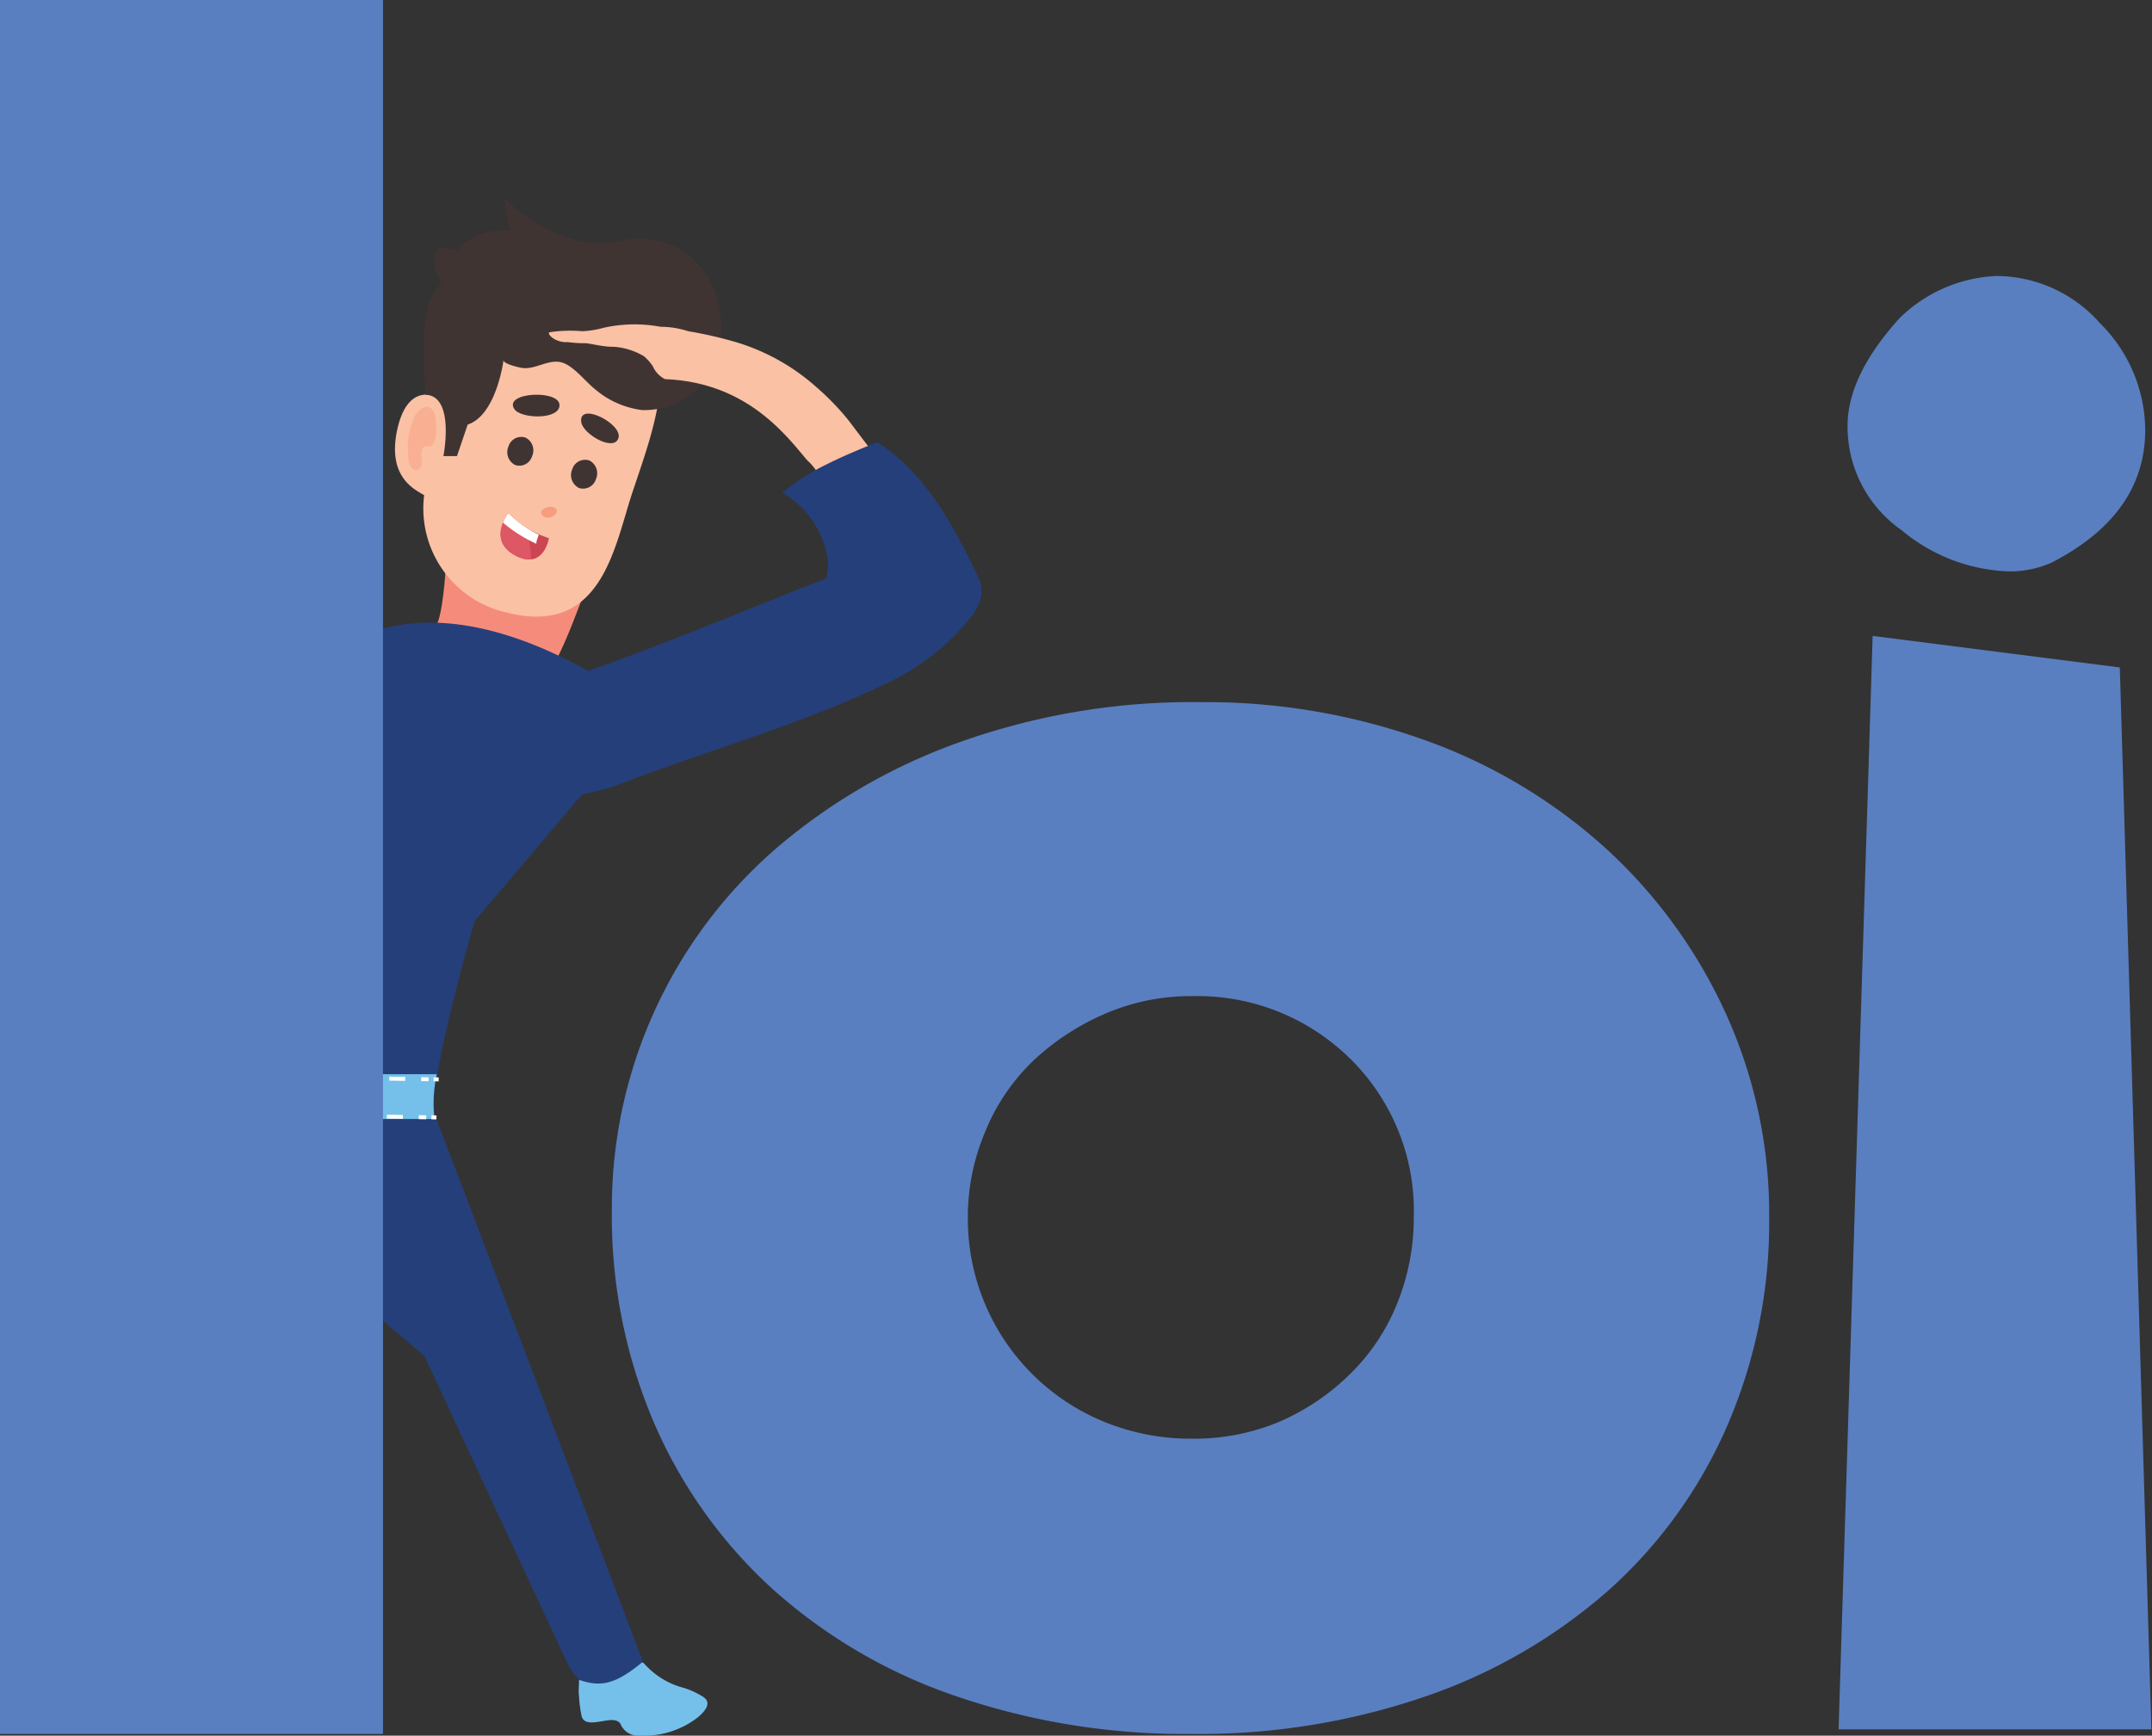 <svg xmlns="http://www.w3.org/2000/svg" viewBox="0 0 136.43 110.05"><rect x="0" y="0" width="136.43" height="110.05" fill="#333333" stroke="none"/><defs><style>.cls-1{fill:#597fc0;}.cls-2{fill:#fff;}.cls-3{fill:#bcbec0;}.cls-4{fill:#f58c7b;}.cls-5{fill:#fbc1a4;}.cls-6{fill:#cb4553;}.cls-7{fill:#dd5764;}.cls-8{fill:#f9b092;}.cls-9{fill:#f79d7d;}.cls-10{fill:#403433;}.cls-11{fill:#253f7a;}.cls-12{fill:#74c0eb;}.cls-13,.cls-14{fill:none;stroke:#fff;stroke-miterlimit:10;stroke-width:0.25px;}.cls-14{stroke-dasharray:1.01 1.01;}</style></defs><title>Asset 6</title><g id="Layer_2" data-name="Layer 2"><g id="Layer_1-2" data-name="Layer 1"><path class="cls-1" d="M112.16,77.16a32.47,32.47,0,0,1-2.68,13.29,30,30,0,0,1-7.52,10.4,34.47,34.47,0,0,1-11.58,6.71,44.1,44.1,0,0,1-14.83,2.38,44.73,44.73,0,0,1-14.9-2.38A33.51,33.51,0,0,1,49,100.77a30.64,30.64,0,0,1-7.53-10.54,33.31,33.31,0,0,1-2.68-13.5A30.15,30.15,0,0,1,49.07,53.91a36.78,36.78,0,0,1,11.79-6.86,43.83,43.83,0,0,1,15.27-2.53A41.07,41.07,0,0,1,90.53,47a34.2,34.2,0,0,1,11.36,6.87,32.29,32.29,0,0,1,7.52,10.39A30.71,30.71,0,0,1,112.16,77.16Zm-22.53,0a13.53,13.53,0,0,0-4-10,13.79,13.79,0,0,0-10.06-4,13.64,13.64,0,0,0-5.61,1.16,15.58,15.58,0,0,0-4.52,3,13,13,0,0,0-3,4.48,13.77,13.77,0,0,0-1.08,5.34,13.88,13.88,0,0,0,4.1,10,13.82,13.82,0,0,0,4.52,3,14.45,14.45,0,0,0,5.61,1.08,13.88,13.88,0,0,0,5.53-1.08,14.61,14.61,0,0,0,4.45-3,13,13,0,0,0,3-4.48A14.52,14.52,0,0,0,89.63,77.16Z"/><path class="cls-1" d="M118.72,40.32l15.67,2,2,67.33H116.56Zm7.83-22.82a8.79,8.79,0,0,1,6.59,3A9.61,9.61,0,0,1,136,27.26q0,5.34-5.91,8.4a6.47,6.47,0,0,1-2.72.57,11.17,11.17,0,0,1-6.81-2.61A8,8,0,0,1,117.13,27q0-3.18,3.29-6.82A9.33,9.33,0,0,1,126.55,17.5Z"/><rect class="cls-2" x="19.75" y="68.52" width="1.63" height="1.88" rx="0.72"/><rect class="cls-3" x="19.86" y="68.65" width="1.41" height="1.62" rx="0.62"/><path class="cls-4" d="M28.25,36.12s-.17,2.93-.63,3.62,5.31,1.64,6.19,3.23,3.12-5.26,3.45-5.93S28.25,36.12,28.25,36.12Z"/><path class="cls-5" d="M40.06,31.32c.68-2.07,1.8-5,1.82-7.42h0a4.52,4.52,0,0,0-.74-2.77,6.66,6.66,0,0,0-3.08-2.48,7.21,7.21,0,0,0-8.43,1.2c-1.77,1.53-2.16,4.23-2.24,5.22-.66-.16-1.69,0-2.18,2.05-.74,3.19,1.16,3.94,1.68,4.28a6.76,6.76,0,0,0,5.2,7.43C38.1,40.38,38.92,34.81,40.06,31.32Z"/><path class="cls-6" d="M32.23,32.53a6.22,6.22,0,0,0,2.57,1.59s-.32,2.06-2.13,1.1S32.23,32.53,32.23,32.53Z"/><path class="cls-7" d="M33.47,34.06a4.75,4.75,0,0,0-.34-.76,7.05,7.05,0,0,1-.9-.77s-1.36,1.74.44,2.69a1.71,1.71,0,0,0,1,.24A5,5,0,0,0,33.47,34.06Z"/><path class="cls-2" d="M34.16,33.91a7.23,7.23,0,0,1-1.93-1.38,2.56,2.56,0,0,0-.34.61A9.28,9.28,0,0,0,34,34.48C34,34.29,34.09,34.1,34.16,33.91Z"/><path class="cls-8" d="M26.35,26.27a4.63,4.63,0,0,0-.47,2.59,1.49,1.49,0,0,0,.15.74.38.38,0,0,0,.6.1.87.87,0,0,0,.08-.73c0-.25,0-.59.24-.65s.21,0,.31,0,.33-.36.37-.62a4.79,4.79,0,0,0,0-1.07c0-.34-.16-.72-.45-.82S26.55,26,26.35,26.27Z"/><path class="cls-9" d="M35.25,32.25a.27.27,0,0,1,0,.3.6.6,0,0,1-.42.26.49.49,0,0,1-.44-.12.26.26,0,0,1-.07-.29.68.68,0,0,1,.47-.25A.57.57,0,0,1,35.25,32.25Z"/><path class="cls-10" d="M32.24,28.3a.91.91,0,0,0,.41,1.18.84.84,0,0,0,1.08-.55.9.9,0,0,0-.41-1.18A.84.84,0,0,0,32.24,28.3Z"/><path class="cls-10" d="M36.28,29.75a.92.92,0,0,0,.42,1.19.85.85,0,0,0,1.08-.56.91.91,0,0,0-.41-1.18A.85.85,0,0,0,36.28,29.75Z"/><path class="cls-10" d="M32.61,25.94c.42.63,2.92.69,2.86-.28S31.89,24.87,32.61,25.94Z"/><path class="cls-10" d="M36.85,26.77c.12.77,2.09,1.9,2.36,1S36.65,25.43,36.85,26.77Z"/><path class="cls-10" d="M45.71,21.06c.15-4-2.93-6.55-6.42-5.78-3.82.84-7.29-2.66-7.29-2.67a16,16,0,0,0,.34,2C29.78,14.48,29,15.93,29,15.93c-2.57-1-1,2.1-1,2.1-1.71.93-1,7-1,7,1.86.1,1.11,3.89,1.11,3.89l.86,0,.68-2c1.83-.6,2.27-4.08,2.27-4.08,0,.23.92.44,1.07.47.83.19,1.66-.49,2.48-.36s1.56,1.18,2.29,1.76A5.69,5.69,0,0,0,40.7,26,4.86,4.86,0,0,0,45.71,21.06Z"/><path class="cls-11" d="M40.69,105.17c.84,3.55-3.5,2.89-4.73.27L26.92,86l-5.65-4.82v24.4h-4A257,257,0,0,1,13.65,71c0-1,0-1.9,0-2.84,0-11.31,1.4-21.75,6.17-25.57,0,0,5.06-7,17.56,0v7.22l-7.29,8.59s-1.74,6-2.37,9.76a8.59,8.59,0,0,0-.17,2.6l.14.24Z"/><path class="cls-5" d="M53.84,26.71a16.19,16.19,0,0,0-2.09-2.17,13.42,13.42,0,0,0-5.42-2.94A25.7,25.7,0,0,0,43.62,21a5.6,5.6,0,0,0-1.74-.28,9,9,0,0,0-3.64.07A5.72,5.72,0,0,1,36.9,21a8.75,8.75,0,0,0-2.08.07c-.14.15.45.68,1.17.62a7.57,7.57,0,0,0,1.1.07c.3,0,1.09.24,1.87.23a4.36,4.36,0,0,1,1.87.6,3.08,3.08,0,0,1,.56.64,1.66,1.66,0,0,0,.77.81c5.17.2,7.66,3.54,9,5.13a3.66,3.66,0,0,1,1.22,2.71h0a4.08,4.08,0,0,0,.3,1.08,19.33,19.33,0,0,0,4.49-2S57,30.91,53.84,26.71Z"/><path class="cls-11" d="M60.86,39.94A15.27,15.27,0,0,1,56,43.43c-5.67,2.68-11.07,4.1-16.88,6.36-.95.37-8,2.06-9.41,1.3v-6.4c5.35-.73,18.49-6.46,22.66-8h0a3.42,3.42,0,0,0,.09-1.32h0a5.85,5.85,0,0,0-2.86-4.12,13.68,13.68,0,0,1,2.73-1.77c1.07-.54,2.18-1,3.28-1.44,3,1.9,4.77,5.14,6.37,8.48C62.71,37.93,61.67,39.05,60.86,39.94Z"/><path class="cls-12" d="M27.52,70.71l.14.24h-14c0-1,0-1.9,0-2.84H27.69A8.59,8.59,0,0,0,27.52,70.71Z"/><line class="cls-13" x1="13.62" y1="68.23" x2="13.94" y2="68.23"/><line class="cls-14" x1="14.58" y1="68.24" x2="27.17" y2="68.43"/><line class="cls-13" x1="27.49" y1="68.43" x2="27.81" y2="68.44"/><line class="cls-13" x1="13.47" y1="70.63" x2="13.79" y2="70.64"/><line class="cls-14" x1="14.43" y1="70.65" x2="27.02" y2="70.84"/><line class="cls-13" x1="27.35" y1="70.84" x2="27.67" y2="70.85"/><path class="cls-12" d="M40.71,105.4c-1.64,1.35-2.58,1.61-4,1.11,0,.37-.05.73,0,1.08a7.88,7.88,0,0,0,.16,1.2c.07.36.4.46.85.41s.6-.1.89-.13.65,0,.76.31a1.21,1.21,0,0,0,1.2.67,5.57,5.57,0,0,0,3.59-1.1,3.11,3.11,0,0,0,.33-.29c.43-.44.49-.81.09-1.07a5.15,5.15,0,0,0-1.23-.57,5,5,0,0,1-2.51-1.54A.44.44,0,0,0,40.71,105.4Z"/><rect class="cls-1" width="24.28" height="109.94"/></g></g></svg>